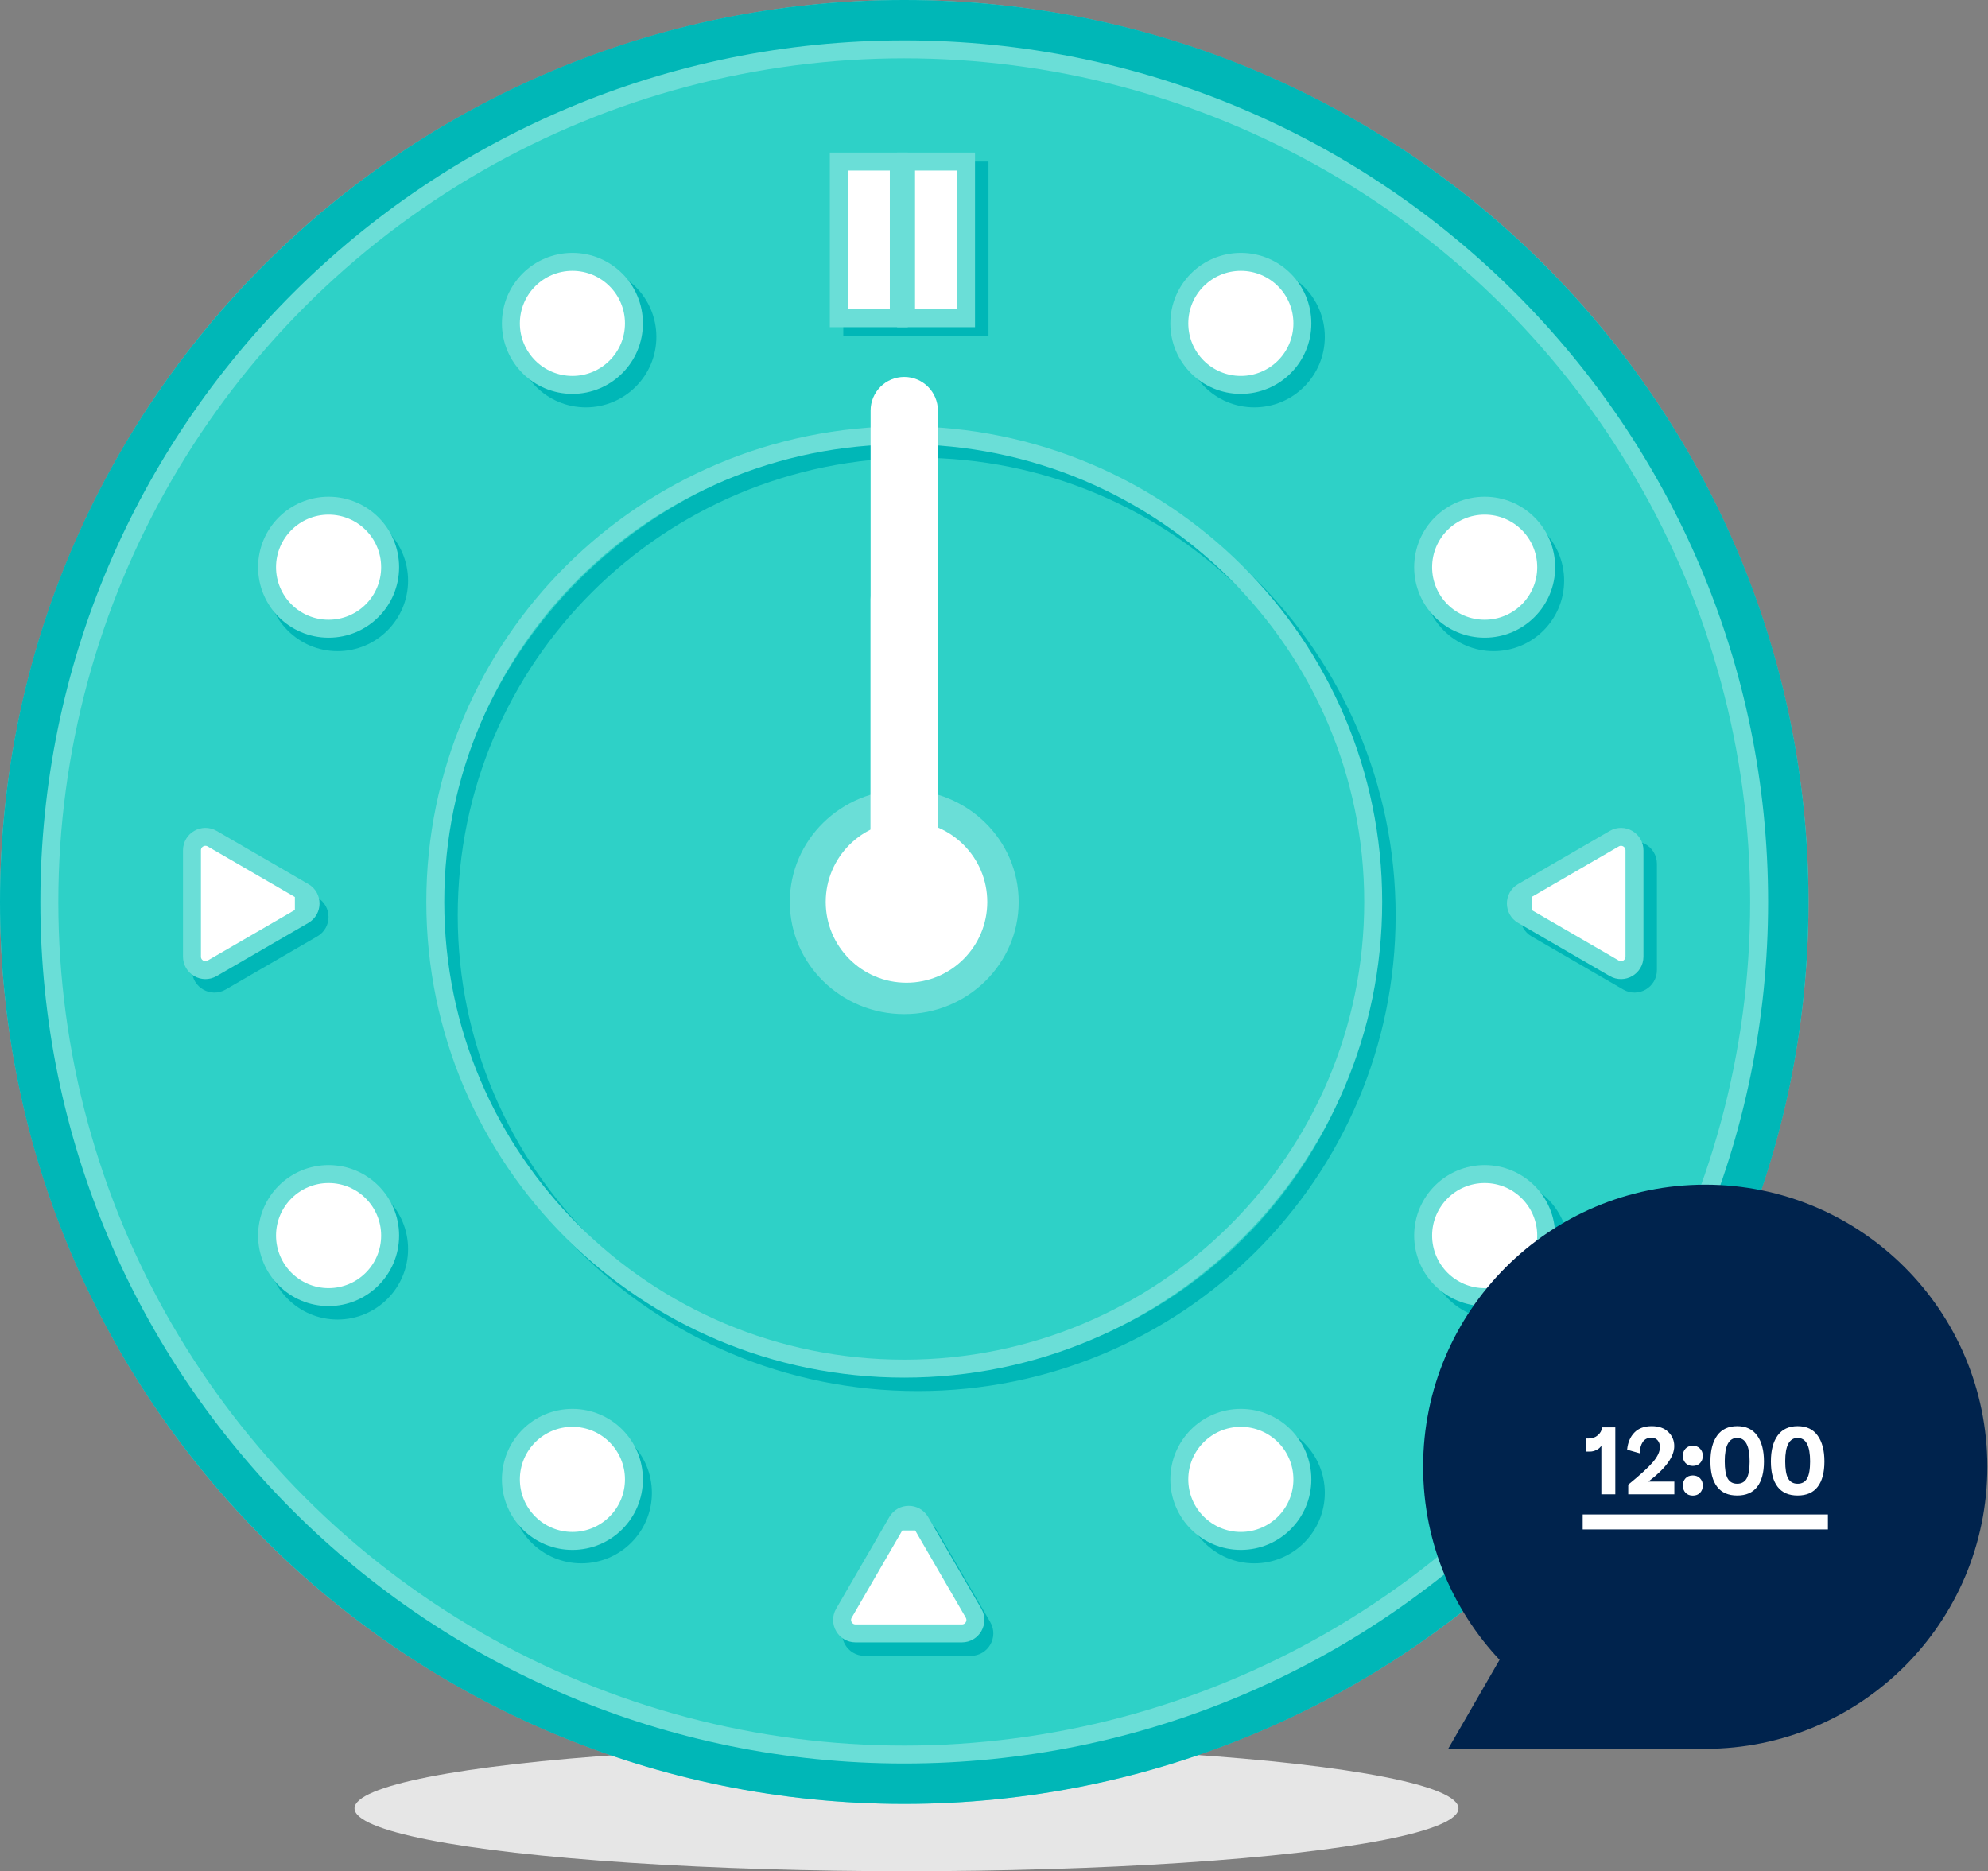 <svg width="443" height="417" viewBox="0 0 443 417" fill="none" xmlns="http://www.w3.org/2000/svg">
<rect x="0" y="0" width="443" height="417" fill="#808080" stroke="none"/>
<ellipse cx="202" cy="403" rx="123" ry="14" fill="#E6E6E6"/>
<circle r="18" transform="matrix(1 0 0 -1 202 201)" fill="white"/>
<line x1="201.5" y1="193.5" x2="201.5" y2="91.5" stroke="white" stroke-width="15" stroke-linecap="round"/>
<line x1="191.5" y1="202.5" x2="130.5" y2="202.5" stroke="white" stroke-width="15" stroke-linecap="round"/>
<ellipse cx="201.5" cy="201" rx="201.5" ry="201" fill="#6ADED7"/>
<ellipse cx="201.5" cy="201" rx="188.5" ry="188" fill="#2ED1C7"/>
<circle r="13.71" transform="matrix(1 0 0 -1 279.506 75.066)" fill="#00B7B7" stroke="#00B7B7" stroke-width="4"/>
<circle r="13.71" transform="matrix(1 0 0 -1 276.506 72.066)" fill="white" stroke="#6ADED7" stroke-width="4"/>
<circle r="13.71" transform="matrix(1 0 0 -1 279.506 332.681)" fill="#00B7B7" stroke="#00B7B7" stroke-width="4"/>
<circle r="13.71" transform="matrix(1 0 0 -1 276.506 329.681)" fill="white" stroke="#6ADED7" stroke-width="4"/>
<circle r="13.71" transform="matrix(1 0 0 -1 130.557 75.066)" fill="#00B7B7" stroke="#00B7B7" stroke-width="4"/>
<circle r="13.71" transform="matrix(1 0 0 -1 127.557 72.066)" fill="white" stroke="#6ADED7" stroke-width="4"/>
<circle r="13.71" transform="matrix(1 0 0 -1 129.557 332.681)" fill="#00B7B7" stroke="#00B7B7" stroke-width="4"/>
<circle r="13.71" transform="matrix(1 0 0 -1 127.557 329.681)" fill="white" stroke="#6ADED7" stroke-width="4"/>
<circle r="13.71" transform="matrix(1 0 0 -1 75.223 129.4)" fill="#00B7B7" stroke="#00B7B7" stroke-width="4"/>
<circle r="13.71" transform="matrix(1 0 0 -1 73.223 126.4)" fill="white" stroke="#6ADED7" stroke-width="4"/>
<circle r="13.71" transform="matrix(1 0 0 -1 332.839 129.4)" fill="#00B7B7" stroke="#00B7B7" stroke-width="4"/>
<circle r="13.71" transform="matrix(1 0 0 -1 330.839 126.4)" fill="white" stroke="#6ADED7" stroke-width="4"/>
<circle r="13.71" transform="matrix(1 0 0 -1 75.223 278.347)" fill="#00B7B7" stroke="#00B7B7" stroke-width="4"/>
<circle r="13.71" transform="matrix(1 0 0 -1 73.223 275.347)" fill="white" stroke="#6ADED7" stroke-width="4"/>
<circle r="13.71" transform="matrix(1 0 0 -1 333.839 278.347)" fill="#00B7B7" stroke="#00B7B7" stroke-width="4"/>
<circle r="13.71" transform="matrix(1 0 0 -1 330.839 275.347)" fill="white" stroke="#6ADED7" stroke-width="4"/>
<rect x="189.916" y="38" width="13.368" height="34.914" fill="#00B7B7" stroke="#00B7B7" stroke-width="4"/>
<rect x="204.904" y="38" width="13.368" height="34.914" fill="#00B7B7" stroke="#00B7B7" stroke-width="4"/>
<rect x="186.916" y="36" width="13.368" height="34.914" fill="white" stroke="#6ADED7" stroke-width="4"/>
<rect x="201.904" y="36" width="13.368" height="34.914" fill="white" stroke="#6ADED7" stroke-width="4"/>
<path d="M207.094 342.068C205.938 340.075 203.06 340.075 201.904 342.068M207.094 342.068L201.904 342.068M207.094 342.068L218.942 362.494C220.102 364.494 218.659 367 216.347 367H192.652C190.34 367 188.897 364.494 190.057 362.494L201.904 342.068M207.094 342.068L201.904 342.068" fill="#00B7B7" stroke="#00B7B7" stroke-width="4"/>
<path d="M205.094 339.068C203.938 337.075 201.06 337.075 199.904 339.068M205.094 339.068L199.904 339.068M205.094 339.068L216.942 359.494C218.102 361.494 216.659 364 214.347 364H190.652C188.34 364 186.897 361.494 188.057 359.494L199.904 339.068M205.094 339.068L199.904 339.068" fill="white" stroke="#6ADED7" stroke-width="4"/>
<path d="M69.711 206.936C71.704 205.78 71.704 202.902 69.711 201.746M69.711 206.936L69.711 201.746M69.711 206.936L49.285 218.784C47.285 219.944 44.78 218.501 44.78 216.188L44.78 192.494C44.78 190.182 47.285 188.739 49.285 189.899L69.711 201.746M69.711 206.936L69.711 201.746" fill="#00B7B7" stroke="#00B7B7" stroke-width="4"/>
<path d="M67.71 203.936C69.703 202.78 69.703 199.902 67.71 198.746M67.71 203.936L67.71 198.746M67.71 203.936L47.284 215.784C45.284 216.944 42.779 215.501 42.779 213.188L42.779 189.494C42.779 187.182 45.284 185.739 47.284 186.899L67.71 198.746M67.71 203.936L67.71 198.746" fill="white" stroke="#6ADED7" stroke-width="4"/>
<path d="M342.29 201.747C340.297 202.903 340.297 205.782 342.29 206.938M342.29 201.747L342.29 206.938M342.29 201.747L362.716 189.9C364.716 188.74 367.221 190.183 367.221 192.495L367.221 216.19C367.221 218.502 364.716 219.945 362.716 218.785L342.29 206.938M342.29 201.747L342.29 206.938" fill="#00B7B7" stroke="#00B7B7" stroke-width="4"/>
<path d="M339.29 198.747C337.297 199.903 337.297 202.782 339.29 203.938M339.29 198.747L339.29 203.938M339.29 198.747L359.716 186.9C361.716 185.74 364.221 187.183 364.221 189.495L364.221 213.19C364.221 215.502 361.716 216.945 359.716 215.785L339.29 203.938M339.29 198.747L339.29 203.938" fill="white" stroke="#6ADED7" stroke-width="4"/>
<path d="M309 204C309 261.429 262.223 308 204.5 308C146.777 308 100 261.429 100 204C100 146.571 146.777 100 204.5 100C262.223 100 309 146.571 309 204Z" fill="#2ED1C7" stroke="#00B7B7" stroke-width="4"/>
<path d="M306 201C306 258.429 259.223 305 201.5 305C143.777 305 97 258.429 97 201C97 143.571 143.777 97 201.5 97C259.223 97 306 143.571 306 201Z" stroke="#6ADED7" stroke-width="4"/>
<ellipse cx="201.5" cy="201" rx="25.5" ry="25" fill="#6ADED7"/>
<path d="M398.5 201C398.5 309.513 310.311 397.5 201.5 397.5C92.689 397.5 4.5 309.513 4.5 201C4.5 92.487 92.689 4.5 201.5 4.5C310.311 4.5 398.5 92.487 398.5 201Z" stroke="#00B7B7" stroke-width="9"/>
<circle r="18" transform="matrix(1 0 0 -1 202 201)" fill="white"/>
<circle r="62.863" transform="matrix(-1 0 0 1 379.987 326.863)" fill="#00234D"/>
<path d="M322.726 389.689L379.643 389.689L338.177 362.927L322.726 389.689Z" fill="#00234D"/>
<path d="M356.842 333V322.164C356.604 322.57 356.24 322.892 355.75 323.13C355.26 323.368 354.777 323.487 354.301 323.487H353.461V320.568H354.007C354.805 320.568 355.477 320.337 356.023 319.875C356.583 319.413 356.919 318.818 357.031 318.09H359.95V333H356.842ZM362.835 333V330.858C365.495 328.688 367.336 327.001 368.358 325.797C369.38 324.579 369.891 323.48 369.891 322.5C369.891 321.898 369.73 321.401 369.408 321.009C369.086 320.603 368.603 320.4 367.959 320.4C367.133 320.4 366.503 320.715 366.069 321.345C365.649 321.975 365.425 322.815 365.397 323.865L362.583 323.067C362.737 321.471 363.276 320.197 364.2 319.245C365.124 318.293 366.412 317.817 368.064 317.817C369.646 317.817 370.878 318.251 371.76 319.119C372.642 319.973 373.083 321.023 373.083 322.269C373.083 324.621 371.165 327.253 367.329 330.165H373.104V333H362.835ZM378.842 326.049C378.436 326.469 377.897 326.679 377.225 326.679C376.553 326.679 376.014 326.469 375.608 326.049C375.202 325.615 374.999 325.076 374.999 324.432C374.999 323.802 375.195 323.27 375.587 322.836C375.993 322.402 376.539 322.185 377.225 322.185C377.897 322.185 378.436 322.402 378.842 322.836C379.248 323.256 379.451 323.788 379.451 324.432C379.451 325.076 379.248 325.615 378.842 326.049ZM378.842 332.664C378.436 333.084 377.897 333.294 377.225 333.294C376.553 333.294 376.014 333.084 375.608 332.664C375.202 332.23 374.999 331.691 374.999 331.047C374.999 330.417 375.195 329.885 375.587 329.451C375.993 329.017 376.539 328.8 377.225 328.8C377.897 328.8 378.436 329.017 378.842 329.451C379.248 329.871 379.451 330.403 379.451 331.047C379.451 331.691 379.248 332.23 378.842 332.664ZM391.583 331.32C390.589 332.622 389.098 333.273 387.11 333.273C385.122 333.273 383.631 332.622 382.637 331.32C381.643 330.018 381.146 328.142 381.146 325.692C381.146 323.214 381.65 321.282 382.658 319.896C383.666 318.51 385.15 317.817 387.11 317.817C389.084 317.817 390.568 318.517 391.562 319.917C392.57 321.303 393.074 323.228 393.074 325.692C393.074 328.142 392.577 330.018 391.583 331.32ZM387.11 330.648C388.062 330.648 388.762 330.263 389.21 329.493C389.658 328.709 389.882 327.435 389.882 325.671C389.882 322.185 388.958 320.442 387.11 320.442C385.262 320.442 384.338 322.171 384.338 325.629C384.338 327.407 384.555 328.688 384.989 329.472C385.437 330.256 386.144 330.648 387.11 330.648ZM405.057 331.32C404.063 332.622 402.572 333.273 400.584 333.273C398.596 333.273 397.105 332.622 396.111 331.32C395.117 330.018 394.62 328.142 394.62 325.692C394.62 323.214 395.124 321.282 396.132 319.896C397.14 318.51 398.624 317.817 400.584 317.817C402.558 317.817 404.042 318.517 405.036 319.917C406.044 321.303 406.548 323.228 406.548 325.692C406.548 328.142 406.051 330.018 405.057 331.32ZM400.584 330.648C401.536 330.648 402.236 330.263 402.684 329.493C403.132 328.709 403.356 327.435 403.356 325.671C403.356 322.185 402.432 320.442 400.584 320.442C398.736 320.442 397.812 322.171 397.812 325.629C397.812 327.407 398.029 328.688 398.463 329.472C398.911 330.256 399.618 330.648 400.584 330.648Z" fill="white"/>
<path d="M352.684 337.494H407.325V340.833H352.684V337.494Z" fill="white"/>
<path fill-rule="evenodd" clip-rule="evenodd" d="M201.5 202C197.358 202 194 198.642 194 194.5L194 133.5C194 129.358 197.358 126 201.5 126C205.642 126 209 129.358 209 133.5L209 194.5C209 198.642 205.642 202 201.5 202Z" fill="white"/>
<path fill-rule="evenodd" clip-rule="evenodd" d="M201.5 201C197.358 201 194 197.642 194 193.5L194 91.5C194 87.358 197.358 84 201.5 84C205.642 84 209 87.358 209 91.5L209 193.5C209 197.642 205.642 201 201.5 201Z" fill="white"/>
</svg>
